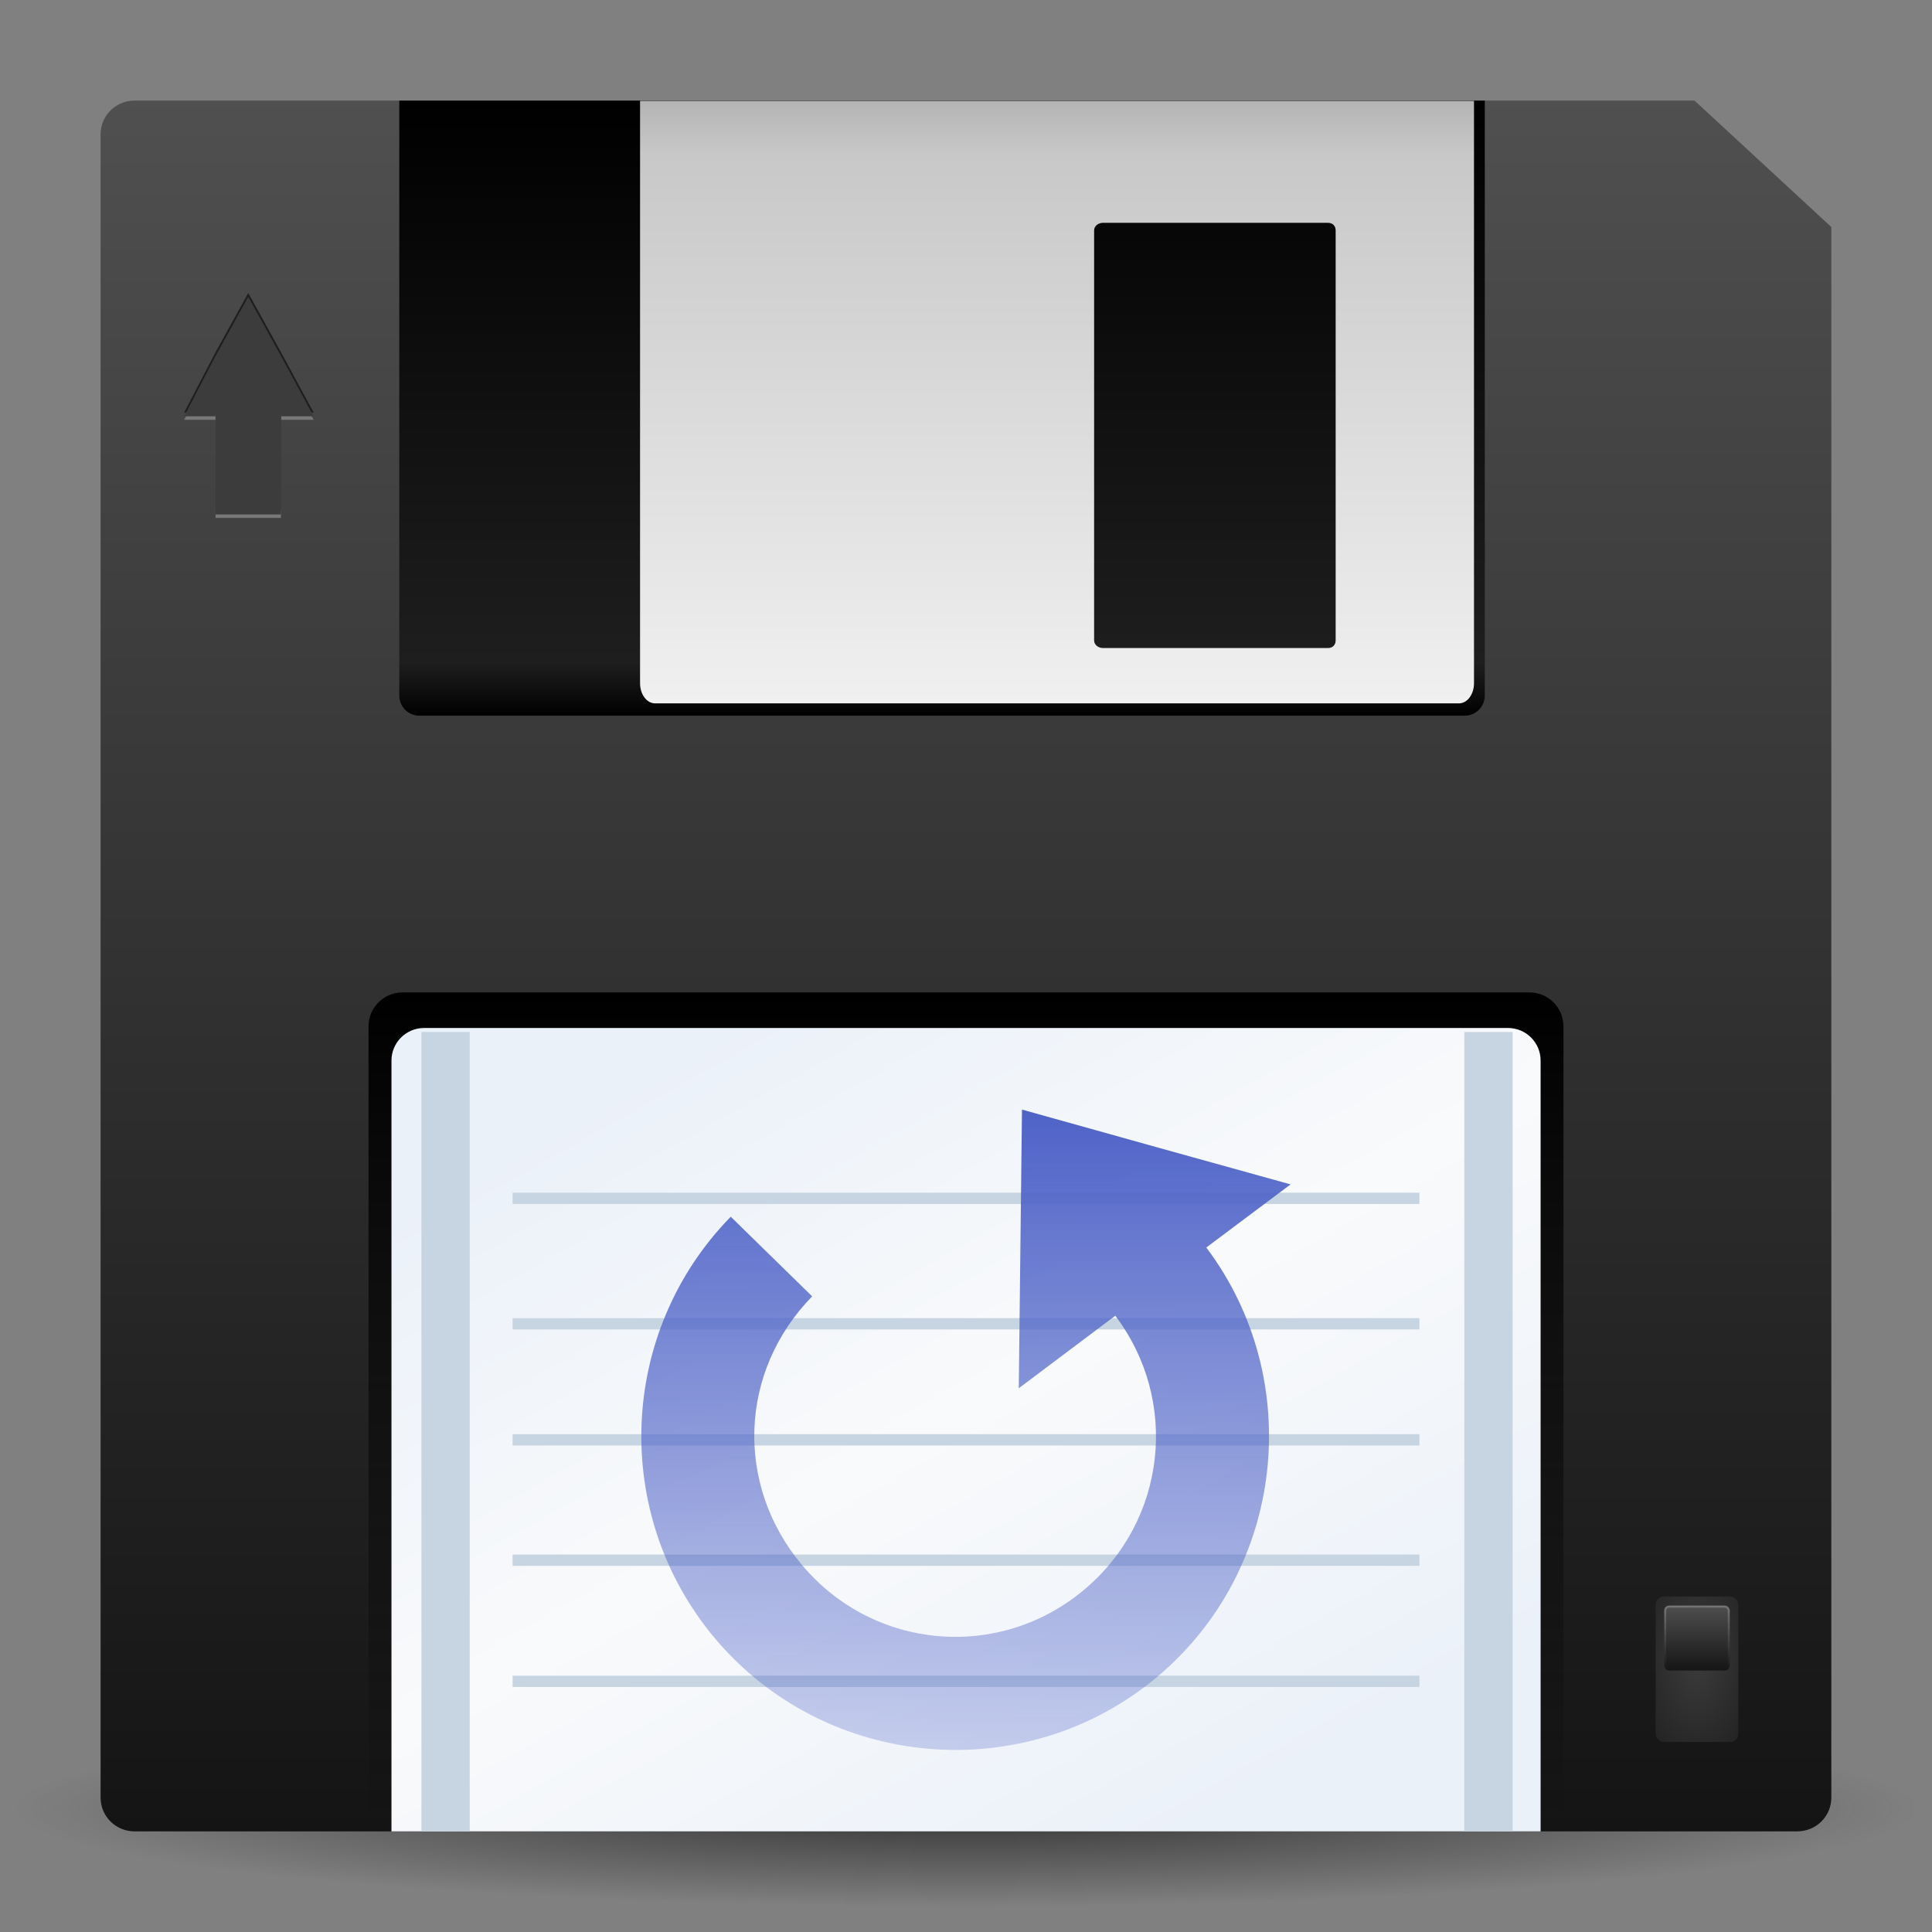 <?xml version="1.0" encoding="UTF-8" standalone="no"?>
<!-- Created with Inkscape (http://www.inkscape.org/) -->

<svg
   xmlns:dc="http://purl.org/dc/elements/1.1/"
   xmlns:cc="http://creativecommons.org/ns#"
   xmlns:rdf="http://www.w3.org/1999/02/22-rdf-syntax-ns#"
   xmlns:svg="http://www.w3.org/2000/svg"
   xmlns="http://www.w3.org/2000/svg"
   xmlns:xlink="http://www.w3.org/1999/xlink"
   xmlns:sodipodi="http://sodipodi.sourceforge.net/DTD/sodipodi-0.dtd"
   xmlns:inkscape="http://www.inkscape.org/namespaces/inkscape"
   width="48"
   height="48"
   id="svg2"
   version="1.1"
   inkscape:version="0.47pre4 r22446"
   sodipodi:docname="document-revert.svg"
   inkscape:export-filename="/home/andrea/Documenti/MeliaeSVG/48/actions/png/document-revert.png"
   inkscape:export-xdpi="240"
   inkscape:export-ydpi="240">
  <rect width="100%" height="100%" fill="#808080" stroke="none"/>
  <defs
     id="defs4">
    <linearGradient
       inkscape:collect="always"
       id="linearGradient4653">
      <stop
         style="stop-color:#333333;stop-opacity:1;"
         offset="0"
         id="stop4655" />
      <stop
         style="stop-color:#333333;stop-opacity:0;"
         offset="1"
         id="stop4657" />
    </linearGradient>
    <linearGradient
       id="linearGradient4622">
      <stop
         id="stop4624"
         offset="0"
         style="stop-color:#ebf1f9;stop-opacity:1;" />
      <stop
         style="stop-color:#f9fafb;stop-opacity:1"
         offset="0.484"
         id="stop4626" />
      <stop
         id="stop4628"
         offset="1"
         style="stop-color:#ebf1f9;stop-opacity:1" />
    </linearGradient>
    <linearGradient
       id="linearGradient3811">
      <stop
         style="stop-color:#787878;stop-opacity:1;"
         offset="0"
         id="stop3813" />
      <stop
         style="stop-color:#141414;stop-opacity:1;"
         offset="1"
         id="stop3815" />
    </linearGradient>
    <linearGradient
       id="linearGradient3803">
      <stop
         id="stop3805"
         offset="0"
         style="stop-color:#505050;stop-opacity:1;" />
      <stop
         id="stop3807"
         offset="1"
         style="stop-color:#141414;stop-opacity:1;" />
    </linearGradient>
    <linearGradient
       id="linearGradient3755">
      <stop
         style="stop-color:#b4b4b4;stop-opacity:1;"
         offset="0"
         id="stop3757" />
      <stop
         id="stop3765"
         offset="0.09"
         style="stop-color:#c8c8c8;stop-opacity:1;" />
      <stop
         style="stop-color:#f0f0f0;stop-opacity:1;"
         offset="1"
         id="stop3759" />
    </linearGradient>
    <linearGradient
       id="linearGradient3737">
      <stop
         style="stop-color:#000000;stop-opacity:1;"
         offset="0"
         id="stop3739" />
      <stop
         style="stop-color:#1e1e1e;stop-opacity:1;"
         offset="0.914"
         id="stop3749" />
      <stop
         style="stop-color:#000000;stop-opacity:1;"
         offset="1"
         id="stop3741" />
    </linearGradient>
    <linearGradient
       id="linearGradient3724">
      <stop
         style="stop-color:#3c3c3c;stop-opacity:1;"
         offset="0"
         id="stop3726" />
      <stop
         style="stop-color:#1e1e1e;stop-opacity:1;"
         offset="1"
         id="stop3728" />
    </linearGradient>
    <linearGradient
       inkscape:collect="always"
       id="linearGradient3714">
      <stop
         style="stop-color:#000000;stop-opacity:1;"
         offset="0"
         id="stop3716" />
      <stop
         style="stop-color:#000000;stop-opacity:0;"
         offset="1"
         id="stop3718" />
    </linearGradient>
    <linearGradient
       id="linearGradient3700">
      <stop
         style="stop-color:#c7d5e3;stop-opacity:1"
         offset="0"
         id="stop3702" />
      <stop
         id="stop3708"
         offset="0.61"
         style="stop-color:#f9fafb;stop-opacity:1" />
      <stop
         style="stop-color:#ebf1f9;stop-opacity:1"
         offset="1"
         id="stop3704" />
    </linearGradient>
    <linearGradient
       id="linearGradient3683">
      <stop
         style="stop-color:#505050;stop-opacity:1"
         offset="0"
         id="stop3685" />
      <stop
         style="stop-color:#141414;stop-opacity:1;"
         offset="1"
         id="stop3687" />
    </linearGradient>
    <inkscape:perspective
       sodipodi:type="inkscape:persp3d"
       inkscape:vp_x="0 : 526.18109 : 1"
       inkscape:vp_y="0 : 1000 : 0"
       inkscape:vp_z="744.09448 : 526.18109 : 1"
       inkscape:persp3d-origin="372.04724 : 350.78739 : 1"
       id="perspective10" />
    <inkscape:perspective
       id="perspective2902"
       inkscape:persp3d-origin="0.5 : 0.33333333 : 1"
       inkscape:vp_z="1 : 0.5 : 1"
       inkscape:vp_y="0 : 1000 : 0"
       inkscape:vp_x="0 : 0.5 : 1"
       sodipodi:type="inkscape:persp3d" />
    <linearGradient
       y2="1011.619"
       x2="26.286"
       y1="1011.619"
       x1="19.286"
       gradientTransform="matrix(1.179,0,0,1.179,-4.07,-184.562)"
       gradientUnits="userSpaceOnUse"
       id="linearGradient3984"
       xlink:href="#linearGradient3726"
       inkscape:collect="always" />
    <linearGradient
       y2="1010.644"
       x2="26.286"
       y1="1010.644"
       x1="19.286"
       gradientTransform="matrix(1.179,0,0,1.179,-4.07,-184.614)"
       gradientUnits="userSpaceOnUse"
       id="linearGradient3982"
       xlink:href="#linearGradient3726"
       inkscape:collect="always" />
    <linearGradient
       y2="1009.581"
       x2="26.286"
       y1="1009.581"
       x1="19.286"
       gradientTransform="matrix(1.179,0,0,1.179,-4.07,-184.562)"
       gradientUnits="userSpaceOnUse"
       id="linearGradient3980"
       xlink:href="#linearGradient3726"
       inkscape:collect="always" />
    <linearGradient
       y2="1010.46"
       x2="26.286"
       y1="1010.46"
       x1="19.286"
       gradientTransform="matrix(1.179,0,0,1.179,-4.07,-184.397)"
       gradientUnits="userSpaceOnUse"
       id="linearGradient3978"
       xlink:href="#linearGradient3696"
       inkscape:collect="always" />
    <linearGradient
       y2="1025.041"
       x2="20.477"
       y1="1045.221"
       x1="20.477"
       gradientTransform="matrix(1.179,0,0,1.179,-4.07,-184.397)"
       gradientUnits="userSpaceOnUse"
       id="linearGradient3976"
       xlink:href="#linearGradient3760"
       inkscape:collect="always" />
    <radialGradient
       r="3.5"
       fy="1005.38"
       fx="22.786"
       cy="1005.38"
       cx="22.786"
       gradientTransform="matrix(1.179,1.025033e-6,-3.9934652e-7,0.46,-4.069,540.614)"
       gradientUnits="userSpaceOnUse"
       id="radialGradient3974"
       xlink:href="#linearGradient3706"
       inkscape:collect="always" />
    <linearGradient
       y2="1043.9"
       x2="19.602"
       y1="1043.9"
       x1="26.313"
       gradientTransform="matrix(1.179,0,0,1.179,-4.07,-184.397)"
       gradientUnits="userSpaceOnUse"
       id="linearGradient3972"
       xlink:href="#linearGradient3872"
       inkscape:collect="always" />
    <linearGradient
       y2="1043.9"
       x2="19.602"
       y1="1043.9"
       x1="26.313"
       gradientTransform="matrix(1.179,0,0,1.179,-4.07,-184.397)"
       gradientUnits="userSpaceOnUse"
       id="linearGradient3939-5"
       xlink:href="#linearGradient3872"
       inkscape:collect="always" />
    <radialGradient
       r="3.5"
       fy="1005.38"
       fx="22.786"
       cy="1005.38"
       cx="22.786"
       gradientTransform="matrix(1.179,1.025033e-6,-3.9934652e-7,0.46,-4.069,540.614)"
       gradientUnits="userSpaceOnUse"
       id="radialGradient3933"
       xlink:href="#linearGradient3706"
       inkscape:collect="always" />
    <linearGradient
       y2="1025.041"
       x2="20.477"
       y1="1045.221"
       x1="20.477"
       gradientTransform="matrix(1.179,0,0,1.179,-4.07,-184.397)"
       gradientUnits="userSpaceOnUse"
       id="linearGradient3930"
       xlink:href="#linearGradient3760"
       inkscape:collect="always" />
    <linearGradient
       y2="1010.46"
       x2="26.286"
       y1="1010.46"
       x1="19.286"
       gradientTransform="matrix(1.179,0,0,1.179,-4.07,-184.397)"
       gradientUnits="userSpaceOnUse"
       id="linearGradient3927"
       xlink:href="#linearGradient3696"
       inkscape:collect="always" />
    <linearGradient
       y2="1009.581"
       x2="26.286"
       y1="1009.581"
       x1="19.286"
       gradientTransform="matrix(1.179,0,0,1.179,-4.07,-184.562)"
       gradientUnits="userSpaceOnUse"
       id="linearGradient3924"
       xlink:href="#linearGradient3726"
       inkscape:collect="always" />
    <linearGradient
       y2="1010.644"
       x2="26.286"
       y1="1010.644"
       x1="19.286"
       gradientTransform="matrix(1.179,0,0,1.179,-4.07,-184.614)"
       gradientUnits="userSpaceOnUse"
       id="linearGradient3921"
       xlink:href="#linearGradient3726"
       inkscape:collect="always" />
    <linearGradient
       y2="1011.619"
       x2="26.286"
       y1="1011.619"
       x1="19.286"
       gradientTransform="matrix(1.179,0,0,1.179,-4.07,-184.562)"
       gradientUnits="userSpaceOnUse"
       id="linearGradient3918"
       xlink:href="#linearGradient3726"
       inkscape:collect="always" />
    <linearGradient
       y2="1011.619"
       x2="26.286"
       y1="1011.619"
       x1="19.286"
       gradientTransform="matrix(0.834,0.834,-0.834,0.834,862.313,152.042)"
       gradientUnits="userSpaceOnUse"
       id="linearGradient3915"
       xlink:href="#linearGradient3726"
       inkscape:collect="always" />
    <linearGradient
       y2="1010.644"
       x2="26.286"
       y1="1010.644"
       x1="19.286"
       gradientTransform="matrix(0.834,0.834,-0.834,0.834,862.35,152.005)"
       gradientUnits="userSpaceOnUse"
       id="linearGradient3913"
       xlink:href="#linearGradient3726"
       inkscape:collect="always" />
    <linearGradient
       y2="1009.581"
       x2="26.286"
       y1="1009.581"
       x1="19.286"
       gradientTransform="matrix(0.834,0.834,-0.834,0.834,862.313,152.042)"
       gradientUnits="userSpaceOnUse"
       id="linearGradient3911"
       xlink:href="#linearGradient3726"
       inkscape:collect="always" />
    <linearGradient
       y2="1010.46"
       x2="26.286"
       y1="1010.46"
       x1="19.286"
       gradientTransform="matrix(1.179,0,0,1.179,717.257,-502.073)"
       gradientUnits="userSpaceOnUse"
       id="linearGradient3909"
       xlink:href="#linearGradient3696"
       inkscape:collect="always" />
    <linearGradient
       y2="1025.041"
       x2="20.477"
       y1="1045.221"
       x1="20.477"
       gradientTransform="translate(8,0)"
       gradientUnits="userSpaceOnUse"
       id="linearGradient3907"
       xlink:href="#linearGradient3760"
       inkscape:collect="always" />
    <radialGradient
       r="3.5"
       fy="1005.38"
       fx="22.786"
       cy="1005.38"
       cx="22.786"
       gradientTransform="matrix(1.179,1.025033e-6,-3.9934652e-7,0.46,717.258,222.938)"
       gradientUnits="userSpaceOnUse"
       id="radialGradient3905"
       xlink:href="#linearGradient3706"
       inkscape:collect="always" />
    <linearGradient
       y2="1043.9"
       x2="19.602"
       y1="1043.9"
       x1="26.313"
       gradientTransform="matrix(0.834,0.834,-0.834,0.834,862.197,152.158)"
       gradientUnits="userSpaceOnUse"
       id="linearGradient3903"
       xlink:href="#linearGradient3872"
       inkscape:collect="always" />
    <linearGradient
       y2="1025.041"
       x2="20.477"
       y1="1045.221"
       x1="20.477"
       gradientTransform="matrix(1.179,0,0,1.179,-770.958,-1918.872)"
       gradientUnits="userSpaceOnUse"
       id="linearGradient3880"
       xlink:href="#linearGradient3882"
       inkscape:collect="always" />
    <linearGradient
       y2="1025.041"
       x2="20.477"
       y1="1045.221"
       x1="20.477"
       gradientTransform="translate(8,0)"
       gradientUnits="userSpaceOnUse"
       id="linearGradient3868"
       xlink:href="#linearGradient3760"
       inkscape:collect="always" />
    <linearGradient
       y2="1043.9"
       x2="19.602"
       y1="1043.9"
       x1="26.313"
       gradientTransform="matrix(0.834,0.834,-0.834,0.834,862.197,152.158)"
       gradientUnits="userSpaceOnUse"
       id="linearGradient3092"
       xlink:href="#linearGradient3872"
       inkscape:collect="always" />
    <radialGradient
       r="3.5"
       fy="1005.38"
       fx="22.786"
       cy="1005.38"
       cx="22.786"
       gradientTransform="matrix(1.179,1.025033e-6,-3.9934652e-7,0.46,717.258,222.938)"
       gradientUnits="userSpaceOnUse"
       id="radialGradient3086"
       xlink:href="#linearGradient3706"
       inkscape:collect="always" />
    <linearGradient
       y2="1010.46"
       x2="26.286"
       y1="1010.46"
       x1="19.286"
       gradientTransform="matrix(1.179,0,0,1.179,717.257,-502.073)"
       gradientUnits="userSpaceOnUse"
       id="linearGradient3082"
       xlink:href="#linearGradient3696"
       inkscape:collect="always" />
    <linearGradient
       y2="1009.581"
       x2="26.286"
       y1="1009.581"
       x1="19.286"
       gradientTransform="matrix(0.834,0.834,-0.834,0.834,862.313,152.042)"
       gradientUnits="userSpaceOnUse"
       id="linearGradient3079"
       xlink:href="#linearGradient3726"
       inkscape:collect="always" />
    <linearGradient
       y2="1010.644"
       x2="26.286"
       y1="1010.644"
       x1="19.286"
       gradientTransform="matrix(0.834,0.834,-0.834,0.834,862.35,152.005)"
       gradientUnits="userSpaceOnUse"
       id="linearGradient3076"
       xlink:href="#linearGradient3726"
       inkscape:collect="always" />
    <linearGradient
       y2="1011.619"
       x2="26.286"
       y1="1011.619"
       x1="19.286"
       gradientTransform="matrix(0.834,0.834,-0.834,0.834,862.313,152.042)"
       gradientUnits="userSpaceOnUse"
       id="linearGradient3073"
       xlink:href="#linearGradient3726"
       inkscape:collect="always" />
    <linearGradient
       y2="42.552"
       x2="22.759"
       y1="43.297"
       x1="19.976"
       gradientTransform="translate(8,1004.362)"
       gradientUnits="userSpaceOnUse"
       id="linearGradient3069"
       xlink:href="#linearGradient3760"
       inkscape:collect="always" />
    <linearGradient
       y2="1011.619"
       x2="26.286"
       y1="1011.619"
       x1="19.286"
       gradientTransform="translate(8,-0.14)"
       gradientUnits="userSpaceOnUse"
       id="linearGradient3067"
       xlink:href="#linearGradient3726"
       inkscape:collect="always" />
    <linearGradient
       y2="1010.644"
       x2="26.286"
       y1="1010.644"
       x1="19.286"
       gradientTransform="translate(8,-0.184)"
       gradientUnits="userSpaceOnUse"
       id="linearGradient3065"
       xlink:href="#linearGradient3726"
       inkscape:collect="always" />
    <linearGradient
       y2="1009.581"
       x2="26.286"
       y1="1009.581"
       x1="19.286"
       gradientTransform="translate(8,-0.14)"
       gradientUnits="userSpaceOnUse"
       id="linearGradient3063"
       xlink:href="#linearGradient3726"
       inkscape:collect="always" />
    <linearGradient
       y2="1010.46"
       x2="26.286"
       y1="1010.46"
       x1="19.286"
       gradientTransform="translate(8,0)"
       gradientUnits="userSpaceOnUse"
       id="linearGradient3061"
       xlink:href="#linearGradient3696"
       inkscape:collect="always" />
    <linearGradient
       y2="1025.041"
       x2="22.649"
       y1="1025.041"
       x1="18.39"
       gradientTransform="translate(8,0)"
       gradientUnits="userSpaceOnUse"
       id="linearGradient3059"
       xlink:href="#linearGradient3760"
       inkscape:collect="always" />
    <radialGradient
       r="3.5"
       fy="1005.38"
       fx="22.786"
       cy="1005.38"
       cx="22.786"
       gradientTransform="matrix(1,8.6906027e-7,-3.3858051e-7,0.39,8,614.69)"
       gradientUnits="userSpaceOnUse"
       id="radialGradient3057"
       xlink:href="#linearGradient3706"
       inkscape:collect="always" />
    <linearGradient
       y2="1043.9"
       x2="19.602"
       y1="1043.9"
       x1="26.313"
       gradientTransform="translate(8,0)"
       gradientUnits="userSpaceOnUse"
       id="linearGradient3055"
       xlink:href="#linearGradient3682"
       inkscape:collect="always" />
    <inkscape:perspective
       sodipodi:type="inkscape:persp3d"
       inkscape:vp_x="0 : 0.5 : 1"
       inkscape:vp_y="0 : 1000 : 0"
       inkscape:vp_z="1 : 0.5 : 1"
       inkscape:persp3d-origin="0.5 : 0.33333333 : 1"
       id="perspective3034" />
    <linearGradient
       y2="42.552"
       x2="22.759"
       y1="43.297"
       x1="19.976"
       gradientTransform="translate(8,1004.362)"
       gradientUnits="userSpaceOnUse"
       id="linearGradient3864"
       xlink:href="#linearGradient3760"
       inkscape:collect="always" />
    <linearGradient
       y2="1011.619"
       x2="26.286"
       y1="1011.619"
       x1="19.286"
       gradientTransform="translate(8,-0.14)"
       gradientUnits="userSpaceOnUse"
       id="linearGradient3862"
       xlink:href="#linearGradient3726"
       inkscape:collect="always" />
    <linearGradient
       y2="1010.644"
       x2="26.286"
       y1="1010.644"
       x1="19.286"
       gradientTransform="translate(8,-0.184)"
       gradientUnits="userSpaceOnUse"
       id="linearGradient3860"
       xlink:href="#linearGradient3726"
       inkscape:collect="always" />
    <linearGradient
       y2="1009.581"
       x2="26.286"
       y1="1009.581"
       x1="19.286"
       gradientTransform="translate(8,-0.14)"
       gradientUnits="userSpaceOnUse"
       id="linearGradient3858"
       xlink:href="#linearGradient3726"
       inkscape:collect="always" />
    <linearGradient
       y2="1010.46"
       x2="26.286"
       y1="1010.46"
       x1="19.286"
       gradientTransform="translate(8,0)"
       gradientUnits="userSpaceOnUse"
       id="linearGradient3856"
       xlink:href="#linearGradient3696"
       inkscape:collect="always" />
    <linearGradient
       y2="1025.041"
       x2="22.649"
       y1="1025.041"
       x1="18.39"
       gradientTransform="translate(8,0)"
       gradientUnits="userSpaceOnUse"
       id="linearGradient3854"
       xlink:href="#linearGradient3760"
       inkscape:collect="always" />
    <radialGradient
       r="3.5"
       fy="1005.38"
       fx="22.786"
       cy="1005.38"
       cx="22.786"
       gradientTransform="matrix(1,8.6906027e-7,-3.3858051e-7,0.39,8,614.69)"
       gradientUnits="userSpaceOnUse"
       id="radialGradient3852"
       xlink:href="#linearGradient3706"
       inkscape:collect="always" />
    <linearGradient
       y2="1043.9"
       x2="19.602"
       y1="1043.9"
       x1="26.313"
       gradientTransform="translate(8,0)"
       gradientUnits="userSpaceOnUse"
       id="linearGradient3850"
       xlink:href="#linearGradient3682"
       inkscape:collect="always" />
    <inkscape:perspective
       sodipodi:type="inkscape:persp3d"
       inkscape:vp_x="0 : 0.5 : 1"
       inkscape:vp_y="0 : 1000 : 0"
       inkscape:vp_z="1 : 0.5 : 1"
       inkscape:persp3d-origin="0.5 : 0.33333333 : 1"
       id="perspective3676" />
    <inkscape:perspective
       id="perspective10-8"
       inkscape:persp3d-origin="372.04724 : 350.78739 : 1"
       inkscape:vp_z="744.09448 : 526.18109 : 1"
       inkscape:vp_y="0 : 1000 : 0"
       inkscape:vp_x="0 : 526.18109 : 1"
       sodipodi:type="inkscape:persp3d" />
    <linearGradient
       id="linearGradient3682">
      <stop
         id="stop3684"
         offset="0"
         style="stop-color:#dcd296;stop-opacity:1;" />
      <stop
         id="stop3686"
         offset="1"
         style="stop-color:#f0f0dc;stop-opacity:1;" />
    </linearGradient>
    <linearGradient
       id="linearGradient3696">
      <stop
         id="stop3698"
         offset="0"
         style="stop-color:#c8c8c8;stop-opacity:1;" />
      <stop
         id="stop3700"
         offset="1"
         style="stop-color:#646464;stop-opacity:1;" />
    </linearGradient>
    <linearGradient
       id="linearGradient3706">
      <stop
         id="stop3708-7"
         offset="0"
         style="stop-color:#ffffff;stop-opacity:0.588;" />
      <stop
         id="stop3710"
         offset="1"
         style="stop-color:#ffffff;stop-opacity:0;" />
    </linearGradient>
    <linearGradient
       id="linearGradient3726">
      <stop
         id="stop3728-8"
         offset="0"
         style="stop-color:#f0f0f0;stop-opacity:1;" />
      <stop
         id="stop3730"
         offset="1"
         style="stop-color:#969696;stop-opacity:1;" />
    </linearGradient>
    <linearGradient
       id="linearGradient3760">
      <stop
         id="stop3762"
         offset="0"
         style="stop-color:#ffffff;stop-opacity:1;" />
      <stop
         id="stop3764"
         offset="1"
         style="stop-color:#ffffff;stop-opacity:0;" />
    </linearGradient>
    <linearGradient
       id="linearGradient3872">
      <stop
         style="stop-color:#bfa54f;stop-opacity:1"
         offset="0"
         id="stop3874" />
      <stop
         style="stop-color:#f0f0dc;stop-opacity:1;"
         offset="1"
         id="stop3876" />
    </linearGradient>
    <linearGradient
       id="linearGradient3882">
      <stop
         style="stop-color:#505050;stop-opacity:1;"
         offset="0"
         id="stop3884" />
      <stop
         style="stop-color:#505050;stop-opacity:0;"
         offset="1"
         id="stop3886" />
    </linearGradient>
    <linearGradient
       id="linearGradient3988">
      <stop
         id="stop3990"
         offset="0"
         style="stop-color:#333333;stop-opacity:0.588;" />
      <stop
         id="stop3992"
         offset="1"
         style="stop-color:#333333;stop-opacity:0;" />
    </linearGradient>
    <linearGradient
       inkscape:collect="always"
       xlink:href="#linearGradient3803"
       id="linearGradient4590"
       gradientUnits="userSpaceOnUse"
       x1="6.969"
       y1="1012.485"
       x2="6.969"
       y2="1010.796"
       gradientTransform="translate(-48.277,-2056.7)" />
    <linearGradient
       inkscape:collect="always"
       xlink:href="#linearGradient3811"
       id="linearGradient4592"
       gradientUnits="userSpaceOnUse"
       x1="6.116"
       y1="1012.485"
       x2="6.116"
       y2="1010.796"
       gradientTransform="translate(-48.277,-2056.7)" />
    <linearGradient
       inkscape:collect="always"
       xlink:href="#linearGradient3755"
       id="linearGradient4603"
       gradientUnits="userSpaceOnUse"
       gradientTransform="matrix(-1,0,0,-1,50.277,2056.7)"
       x1="24.013"
       y1="1049.838"
       x2="24.013"
       y2="1034.876" />
    <linearGradient
       inkscape:collect="always"
       xlink:href="#linearGradient3737"
       id="linearGradient4606"
       gradientUnits="userSpaceOnUse"
       gradientTransform="matrix(-1,0,0,-1,50.545,2056.7)"
       x1="27.141"
       y1="1049.838"
       x2="27.141"
       y2="1034.556" />
    <radialGradient
       inkscape:collect="always"
       xlink:href="#linearGradient3724"
       id="radialGradient4609"
       gradientUnits="userSpaceOnUse"
       gradientTransform="matrix(1.325,2.9271637e-8,-5.2265608e-8,2.396,-50.562,-3469.408)"
       cx="6.339"
       cy="1011.648"
       fx="6.339"
       fy="1011.648"
       r="1.429" />
    <linearGradient
       inkscape:collect="always"
       xlink:href="#linearGradient4622"
       id="linearGradient4614"
       gradientUnits="userSpaceOnUse"
       x1="30.104"
       y1="1026.797"
       x2="18.861"
       y2="1006.837"
       gradientTransform="matrix(-1,0,0,-1,48.277,2056.7)" />
    <linearGradient
       inkscape:collect="always"
       xlink:href="#linearGradient3714"
       id="linearGradient4617"
       gradientUnits="userSpaceOnUse"
       x1="24.277"
       y1="1027.681"
       x2="24.277"
       y2="1006.837"
       gradientTransform="matrix(-1,0,0,-1,48.277,2056.7)" />
    <linearGradient
       inkscape:collect="always"
       xlink:href="#linearGradient3683"
       id="linearGradient4620"
       gradientUnits="userSpaceOnUse"
       x1="45.777"
       y1="1050.04"
       x2="45.777"
       y2="1006.837"
       gradientTransform="matrix(-1,0,0,-1,48.277,2056.7)" />
    <radialGradient
       inkscape:collect="always"
       xlink:href="#linearGradient4653"
       id="radialGradient4659"
       cx="23.75"
       cy="45.188"
       fx="23.75"
       fy="45.188"
       r="23.625"
       gradientTransform="matrix(1,0,0,0.103,0,40.525)"
       gradientUnits="userSpaceOnUse" />
    <linearGradient
       gradientUnits="userSpaceOnUse"
       y2="1049.255"
       x2="24"
       y1="1016.341"
       x1="24"
       id="linearGradient4426"
       xlink:href="#linearGradient4420"
       inkscape:collect="always" />
    <radialGradient
       r="60.276"
       fy="73.199"
       fx="70.458"
       cy="73.199"
       cx="70.458"
       gradientTransform="matrix(1.891,0,0,1.79,-62.808,-57.819)"
       gradientUnits="userSpaceOnUse"
       id="radialGradient4412"
       xlink:href="#linearGradient8636"
       inkscape:collect="always" />
    <linearGradient
       y2="60.825"
       x2="70.205"
       y1="-13.252"
       x1="70.205"
       gradientUnits="userSpaceOnUse"
       id="linearGradient4410"
       xlink:href="#linearGradient8666"
       inkscape:collect="always" />
    <linearGradient
       y2="87.978"
       x2="70.458"
       y1="14.8"
       x1="70.458"
       gradientUnits="userSpaceOnUse"
       id="linearGradient4408"
       xlink:href="#linearGradient8645"
       inkscape:collect="always" />
    <radialGradient
       r="55.811"
       fy="73.199"
       fx="70.458"
       cy="73.199"
       cx="70.458"
       gradientTransform="matrix(1,0,0,1,0,-1.8169358e-4)"
       gradientUnits="userSpaceOnUse"
       id="radialGradient4406"
       xlink:href="#linearGradient8657"
       inkscape:collect="always" />
    <linearGradient
       id="linearGradient8666">
      <stop
         style="stop-color:#f5f5f5;stop-opacity:1;"
         offset="0"
         id="stop8668" />
      <stop
         style="stop-color:#f5f5f5;stop-opacity:0;"
         offset="1"
         id="stop8670" />
    </linearGradient>
    <linearGradient
       id="linearGradient8658">
      <stop
         style="stop-color:#000000;stop-opacity:1;"
         offset="0"
         id="stop8660" />
      <stop
         style="stop-color:#000000;stop-opacity:0;"
         offset="1"
         id="stop8662" />
    </linearGradient>
    <linearGradient
       id="linearGradient8645">
      <stop
         style="stop-color:#333333;stop-opacity:1;"
         offset="0"
         id="stop8647" />
      <stop
         style="stop-color:#333333;stop-opacity:0;"
         offset="1"
         id="stop8649" />
    </linearGradient>
    <linearGradient
       id="linearGradient8635">
      <stop
         id="stop8637"
         offset="0"
         style="stop-color:#333333;stop-opacity:1;" />
      <stop
         id="stop8639"
         offset="1"
         style="stop-color:#f0f0f0;stop-opacity:0;" />
    </linearGradient>
    <linearGradient
       id="linearGradient8657">
      <stop
         style="stop-color:#ffffff;stop-opacity:1;"
         offset="0"
         id="stop8659" />
      <stop
         style="stop-color:#dce1e5;stop-opacity:1;"
         offset="1"
         id="stop8661" />
    </linearGradient>
    <linearGradient
       id="linearGradient8649">
      <stop
         style="stop-color:#8c8c8c;stop-opacity:1;"
         offset="0"
         id="stop8651" />
      <stop
         style="stop-color:#f0f0f0;stop-opacity:0;"
         offset="1"
         id="stop8653" />
    </linearGradient>
    <linearGradient
       id="linearGradient8636">
      <stop
         style="stop-color:#646464;stop-opacity:1;"
         offset="0"
         id="stop8638" />
      <stop
         style="stop-color:#333333;stop-opacity:1;"
         offset="1"
         id="stop8640" />
    </linearGradient>
    <inkscape:perspective
       sodipodi:type="inkscape:persp3d"
       inkscape:vp_x="0 : 526.18109 : 1"
       inkscape:vp_y="0 : 1000 : 0"
       inkscape:vp_z="744.09448 : 526.18109 : 1"
       inkscape:persp3d-origin="372.04724 : 350.78739 : 1"
       id="perspective10-2" />
    <inkscape:perspective
       id="perspective7856"
       inkscape:persp3d-origin="372.04724 : 350.78739 : 1"
       inkscape:vp_z="744.09448 : 526.18109 : 1"
       inkscape:vp_y="0 : 1000 : 0"
       inkscape:vp_x="0 : 526.18109 : 1"
       sodipodi:type="inkscape:persp3d" />
    <radialGradient
       inkscape:collect="always"
       xlink:href="#linearGradient8636"
       id="radialGradient8642"
       cx="70.458"
       cy="73.199"
       fx="70.458"
       fy="73.199"
       r="55.811"
       gradientTransform="matrix(2.107,0,0,2.107,-78.023,-81.059)"
       gradientUnits="userSpaceOnUse" />
    <radialGradient
       inkscape:collect="always"
       xlink:href="#linearGradient8657"
       id="radialGradient8665"
       cx="70.458"
       cy="73.199"
       fx="70.458"
       fy="73.199"
       r="55.811"
       gradientTransform="matrix(1,0,0,1,0,-1.8169358e-4)"
       gradientUnits="userSpaceOnUse" />
    <linearGradient
       inkscape:collect="always"
       xlink:href="#linearGradient8645"
       id="linearGradient8651"
       x1="70.205"
       y1="7.384"
       x2="70.205"
       y2="34.237"
       gradientUnits="userSpaceOnUse" />
    <linearGradient
       inkscape:collect="always"
       xlink:href="#linearGradient8645"
       id="linearGradient8664"
       x1="70.458"
       y1="14.8"
       x2="70.458"
       y2="87.978"
       gradientUnits="userSpaceOnUse" />
    <linearGradient
       inkscape:collect="always"
       xlink:href="#linearGradient8666"
       id="linearGradient8672"
       x1="70.205"
       y1="14.045"
       x2="70.205"
       y2="60.825"
       gradientUnits="userSpaceOnUse" />
    <radialGradient
       inkscape:collect="always"
       xlink:href="#linearGradient8636"
       id="radialGradient8689"
       cx="70.458"
       cy="73.199"
       fx="70.458"
       fy="73.199"
       r="60.276"
       gradientTransform="matrix(1.891,0,0,1.79,-62.808,-57.819)"
       gradientUnits="userSpaceOnUse" />
    <radialGradient
       inkscape:collect="always"
       xlink:href="#linearGradient8657"
       id="radialGradient8699"
       gradientUnits="userSpaceOnUse"
       gradientTransform="matrix(1,0,0,1,0,-1.8169358e-4)"
       cx="70.458"
       cy="73.199"
       fx="70.458"
       fy="73.199"
       r="55.811" />
    <linearGradient
       inkscape:collect="always"
       xlink:href="#linearGradient8645"
       id="linearGradient8701"
       gradientUnits="userSpaceOnUse"
       x1="70.458"
       y1="14.8"
       x2="70.458"
       y2="87.978" />
    <linearGradient
       inkscape:collect="always"
       xlink:href="#linearGradient8666"
       id="linearGradient8703"
       gradientUnits="userSpaceOnUse"
       x1="70.205"
       y1="-13.252"
       x2="70.205"
       y2="60.825" />
    <radialGradient
       inkscape:collect="always"
       xlink:href="#linearGradient8636"
       id="radialGradient8705"
       gradientUnits="userSpaceOnUse"
       gradientTransform="matrix(1.891,0,0,1.79,-62.808,-57.819)"
       cx="70.458"
       cy="73.199"
       fx="70.458"
       fy="73.199"
       r="60.276" />
    <inkscape:perspective
       id="perspective8825"
       inkscape:persp3d-origin="372.04724 : 350.78739 : 1"
       inkscape:vp_z="744.09448 : 526.18109 : 1"
       inkscape:vp_y="0 : 1000 : 0"
       inkscape:vp_x="0 : 526.18109 : 1"
       sodipodi:type="inkscape:persp3d" />
    <radialGradient
       inkscape:collect="always"
       xlink:href="#linearGradient8657"
       id="radialGradient8677"
       gradientUnits="userSpaceOnUse"
       gradientTransform="matrix(1,0,0,1,0,-1.8169358e-4)"
       cx="70.458"
       cy="73.199"
       fx="70.458"
       fy="73.199"
       r="55.811" />
    <linearGradient
       inkscape:collect="always"
       xlink:href="#linearGradient8645"
       id="linearGradient8679"
       gradientUnits="userSpaceOnUse"
       x1="70.458"
       y1="14.8"
       x2="70.458"
       y2="87.978" />
    <linearGradient
       inkscape:collect="always"
       xlink:href="#linearGradient8666"
       id="linearGradient8681"
       gradientUnits="userSpaceOnUse"
       x1="70.205"
       y1="-13.252"
       x2="70.205"
       y2="60.825" />
    <radialGradient
       inkscape:collect="always"
       xlink:href="#linearGradient8636"
       id="radialGradient8683"
       gradientUnits="userSpaceOnUse"
       gradientTransform="matrix(1.891,0,0,1.79,-62.808,-57.819)"
       cx="70.458"
       cy="73.199"
       fx="70.458"
       fy="73.199"
       r="60.276" />
    <linearGradient
       gradientTransform="translate(85.358,1003.097)"
       gradientUnits="userSpaceOnUse"
       y2="25.266"
       x2="-69.375"
       y1="25.266"
       x1="-55.703"
       id="linearGradient3602"
       xlink:href="#linearGradient3596"
       inkscape:collect="always" />
    <linearGradient
       gradientUnits="userSpaceOnUse"
       y2="1013.34"
       x2="15.481"
       y1="1045.266"
       x1="31.687"
       id="linearGradient4209"
       xlink:href="#linearGradient4203"
       inkscape:collect="always" />
    <inkscape:perspective
       id="perspective10-6"
       inkscape:persp3d-origin="372.04724 : 350.78739 : 1"
       inkscape:vp_z="744.09448 : 526.18109 : 1"
       inkscape:vp_y="0 : 1000 : 0"
       inkscape:vp_x="0 : 526.18109 : 1"
       sodipodi:type="inkscape:persp3d" />
    <linearGradient
       id="linearGradient4203">
      <stop
         id="stop4205"
         offset="0"
         style="stop-color:#f0f0f0;stop-opacity:1;" />
      <stop
         id="stop4207"
         offset="1"
         style="stop-color:#ffffff;stop-opacity:1;" />
    </linearGradient>
    <linearGradient
       id="linearGradient3596">
      <stop
         id="stop3598"
         offset="0"
         style="stop-color:#fd8011;stop-opacity:1;" />
      <stop
         id="stop3600"
         offset="1"
         style="stop-color:#fd8011;stop-opacity:0;" />
    </linearGradient>
    <linearGradient
       id="linearGradient4420">
      <stop
         id="stop4422"
         offset="0"
         style="stop-color:#5064c8;stop-opacity:1;" />
      <stop
         id="stop4424"
         offset="1"
         style="stop-color:#5064c8;stop-opacity:0;" />
    </linearGradient>
    <linearGradient
       inkscape:collect="always"
       xlink:href="#linearGradient4420"
       id="linearGradient3186"
       gradientUnits="userSpaceOnUse"
       x1="24"
       y1="1016.341"
       x2="24"
       y2="1049.255"
       gradientTransform="matrix(0.662,0,0,0.662,8.117,359.332)" />
    <linearGradient
       inkscape:collect="always"
       xlink:href="#linearGradient4203"
       id="linearGradient3189"
       gradientUnits="userSpaceOnUse"
       x1="31.687"
       y1="1045.266"
       x2="15.481"
       y2="1013.34"
       gradientTransform="translate(56.257,-1.633)" />
  </defs>
  <sodipodi:namedview
     id="base"
     pagecolor="#ffffff"
     bordercolor="#666666"
     borderopacity="1.0"
     inkscape:pageopacity="0.0"
     inkscape:pageshadow="2"
     inkscape:zoom="5.6568542"
     inkscape:cx="29.070184"
     inkscape:cy="14.875403"
     inkscape:document-units="px"
     inkscape:current-layer="layer1"
     showgrid="false"
     inkscape:window-width="1280"
     inkscape:window-height="714"
     inkscape:window-x="0"
     inkscape:window-y="25"
     inkscape:window-maximized="1"
     showguides="true"
     inkscape:guide-bbox="true" />
  <g
     inkscape:label="Livello 1"
     inkscape:groupmode="layer"
     id="layer1"
     transform="translate(0,-1004.362)">
    <path
       sodipodi:type="arc"
       style="fill:url(#radialGradient4659);fill-opacity:1;stroke:none"
       id="path4651"
       sodipodi:cx="23.75"
       sodipodi:cy="45.1875"
       sodipodi:rx="23.625"
       sodipodi:ry="2.4375"
       d="m 47.375,45.188 c 0,1.346 -10.577,2.438 -23.625,2.438 -13.048,0 -23.625,-1.091 -23.625,-2.438 0,-1.346 10.577,-2.438 23.625,-2.438 13.048,0 23.625,1.091 23.625,2.438 z"
       transform="translate(0.25,1004.112)" />
    <path
       style="fill:url(#linearGradient4620);fill-opacity:1;stroke:none"
       d="m 44.656,1049.862 -41.313,0 c -0.467,0 -0.844,-0.374 -0.844,-0.839 l 0,-41.323 c 0,-0.465 0.376,-0.839 0.844,-0.839 l 38.757,0 3.399,3.142 0,39.019 c 0,0.465 -0.376,0.839 -0.844,0.839 z"
       id="rect2908"
       sodipodi:nodetypes="ccccccccc" />
    <path
       style="fill:url(#linearGradient4617);fill-opacity:1;stroke:none"
       d="m 38.844,1049.862 0,-20 c 0,-0.465 -0.376,-0.844 -0.844,-0.844 l -28,0 c -0.467,0 -0.844,0.379 -0.844,0.844 l 0,20 29.688,0 z"
       id="rect3693" />
    <path
       id="path3698"
       d="m 38.276,1049.862 0,-19.152 c 0,-0.445 -0.362,-0.808 -0.811,-0.808 l -26.928,0 c -0.449,0 -0.811,0.363 -0.811,0.808 l 0,19.152 28.551,0 z"
       style="fill:url(#linearGradient4614);fill-opacity:1;stroke:none" />
    <rect
       style="fill:#c7d5e3;fill-opacity:1;stroke:none"
       id="rect3710"
       width="1.2"
       height="19.86"
       x="-11.67"
       y="-1049.862"
       transform="scale(-1,-1)" />
    <rect
       y="-1049.862"
       x="-37.581"
       height="19.86"
       width="1.2"
       id="rect3712"
       style="fill:#c7d5e3;fill-opacity:1;stroke:none"
       transform="scale(-1,-1)" />
    <rect
       style="fill:url(#radialGradient4609);fill-opacity:1;stroke:none"
       id="rect3722"
       width="2.054"
       height="3.616"
       x="-43.188"
       y="-1047.641"
       rx="0.2"
       ry="0.2"
       transform="scale(-1,-1)" />
    <path
       style="fill:url(#linearGradient4606);fill-opacity:1;stroke:none"
       d="m 36.389,1022.143 c 0.277,0 0.5,-0.223 0.5,-0.5 l 0,-14.781 -26.969,0 0,14.781 c 0,0.277 0.223,0.5 0.5,0.5 l 25.969,0 z"
       id="rect3732" />
    <path
       style="fill:url(#linearGradient4603);fill-opacity:1;stroke:none"
       d="m 36.246,1021.837 c 0.213,0 0.375,-0.229 0.375,-0.5 l 0,-14.469 -20.719,0 0,14.469 c 0,0.271 0.162,0.5 0.375,0.5 l 19.969,0 z m -3.25,-1.375 -5.594,0 c -0.111,0 -0.219,-0.077 -0.219,-0.188 l 0,-10.188 c 0,-0.111 0.108,-0.188 0.219,-0.188 l 5.594,0 c 0.111,0 0.188,0.077 0.188,0.188 l 0,10.188 c 0,0.111 -0.077,0.188 -0.188,0.188 z"
       id="path3751" />
    <path
       id="path3775"
       d="m 6.98,1017.23 0,-2.438 0.812,0 -0.812,-1.5 -0.812,-1.469 -0.812,1.469 -0.781,1.5 0.781,0 0,2.438 1.625,0 z"
       style="fill:#787878;fill-opacity:1;stroke:none" />
    <path
       id="path3777"
       d="m 6.98,1017.049 0,-2.438 0.812,0 -0.812,-1.5 -0.812,-1.469 -0.812,1.469 -0.781,1.5 0.781,0 0,2.438 1.625,0 z"
       style="fill:#1e1e1e;fill-opacity:1;stroke:none" />
    <path
       style="fill:#3c3c3c;fill-opacity:1;stroke:none"
       d="m 6.98,1017.143 0,-2.438 0.812,0 -0.812,-1.5 -0.812,-1.469 -0.812,1.469 -0.781,1.5 0.781,0 0,2.438 1.625,0 z"
       id="path3770" />
    <path
       style="font-size:medium;font-style:normal;font-variant:normal;font-weight:normal;font-stretch:normal;text-indent:0;text-align:start;text-decoration:none;line-height:normal;letter-spacing:normal;word-spacing:normal;text-transform:none;direction:ltr;block-progression:tb;writing-mode:lr-tb;text-anchor:start;color:#000000;fill:#c7d5e3;fill-opacity:1;stroke:none;stroke-width:0.3;marker:none;visibility:visible;display:inline;overflow:visible;enable-background:accumulate;font-family:'A.C.M.E. Secret Agent';-inkscape-font-specification:'A.C.M.E. Secret Agent'"
       d="m 35.266,1046.275 0,-0.281 -22.531,0 0,0.281 22.531,0 z"
       id="path3779" />
    <path
       id="path3785"
       d="m 35.266,1043.265 0,-0.281 -22.531,0 0,0.281 22.531,0 z"
       style="font-size:medium;font-style:normal;font-variant:normal;font-weight:normal;font-stretch:normal;text-indent:0;text-align:start;text-decoration:none;line-height:normal;letter-spacing:normal;word-spacing:normal;text-transform:none;direction:ltr;block-progression:tb;writing-mode:lr-tb;text-anchor:start;color:#000000;fill:#c7d5e3;fill-opacity:1;stroke:none;stroke-width:0.3;marker:none;visibility:visible;display:inline;overflow:visible;enable-background:accumulate;font-family:'A.C.M.E. Secret Agent';-inkscape-font-specification:'A.C.M.E. Secret Agent'" />
    <path
       id="path3789"
       d="m 35.266,1040.275 0,-0.281 -22.531,0 0,0.281 22.531,0 z"
       style="font-size:medium;font-style:normal;font-variant:normal;font-weight:normal;font-stretch:normal;text-indent:0;text-align:start;text-decoration:none;line-height:normal;letter-spacing:normal;word-spacing:normal;text-transform:none;direction:ltr;block-progression:tb;writing-mode:lr-tb;text-anchor:start;color:#000000;fill:#c7d5e3;fill-opacity:1;stroke:none;stroke-width:0.3;marker:none;visibility:visible;display:inline;overflow:visible;enable-background:accumulate;font-family:'A.C.M.E. Secret Agent';-inkscape-font-specification:'A.C.M.E. Secret Agent'" />
    <path
       style="font-size:medium;font-style:normal;font-variant:normal;font-weight:normal;font-stretch:normal;text-indent:0;text-align:start;text-decoration:none;line-height:normal;letter-spacing:normal;word-spacing:normal;text-transform:none;direction:ltr;block-progression:tb;writing-mode:lr-tb;text-anchor:start;color:#000000;fill:#c7d5e3;fill-opacity:1;stroke:none;stroke-width:0.3;marker:none;visibility:visible;display:inline;overflow:visible;enable-background:accumulate;font-family:'A.C.M.E. Secret Agent';-inkscape-font-specification:'A.C.M.E. Secret Agent'"
       d="m 35.266,1037.392 0,-0.281 -22.531,0 0,0.281 22.531,0 z"
       id="path3791" />
    <path
       style="font-size:medium;font-style:normal;font-variant:normal;font-weight:normal;font-stretch:normal;text-indent:0;text-align:start;text-decoration:none;line-height:normal;letter-spacing:normal;word-spacing:normal;text-transform:none;direction:ltr;block-progression:tb;writing-mode:lr-tb;text-anchor:start;color:#000000;fill:#c7d5e3;fill-opacity:1;stroke:none;stroke-width:0.3;marker:none;visibility:visible;display:inline;overflow:visible;enable-background:accumulate;font-family:'A.C.M.E. Secret Agent';-inkscape-font-specification:'A.C.M.E. Secret Agent'"
       d="m 35.266,1034.275 0,-0.281 -22.531,0 0,0.281 22.531,0 z"
       id="path3795" />
    <rect
       ry="0.1"
       rx="0.1"
       y="-1045.841"
       x="-42.951"
       height="1.564"
       width="1.58"
       id="rect3799"
       style="fill:url(#linearGradient4590);fill-opacity:1;stroke:url(#linearGradient4592);stroke-width:0.05;stroke-miterlimit:4;stroke-opacity:1;stroke-dasharray:none"
       transform="scale(-1,-1)" />
    <path
       style="fill:url(#linearGradient3186);fill-opacity:1;fill-rule:nonzero;stroke:none"
       d="m 25.391,1031.927 -0.04,3.463 -0.04,3.463 2.398,-1.802 c 1.596,2.108 1.277,5.087 -0.773,6.807 -2.116,1.776 -5.234,1.502 -7.01,-0.614 -1.672,-1.992 -1.566,-4.814 0.252,-6.674 l -2.023,-1.979 c -2.802,2.868 -2.974,7.397 -0.398,10.469 2.759,3.288 7.706,3.721 10.994,0.963 3.181,-2.669 3.688,-7.386 1.219,-10.667 l 2.094,-1.568 -3.339,-0.927 -3.335,-0.932 z"
       id="path8831" />
  </g>
</svg>
